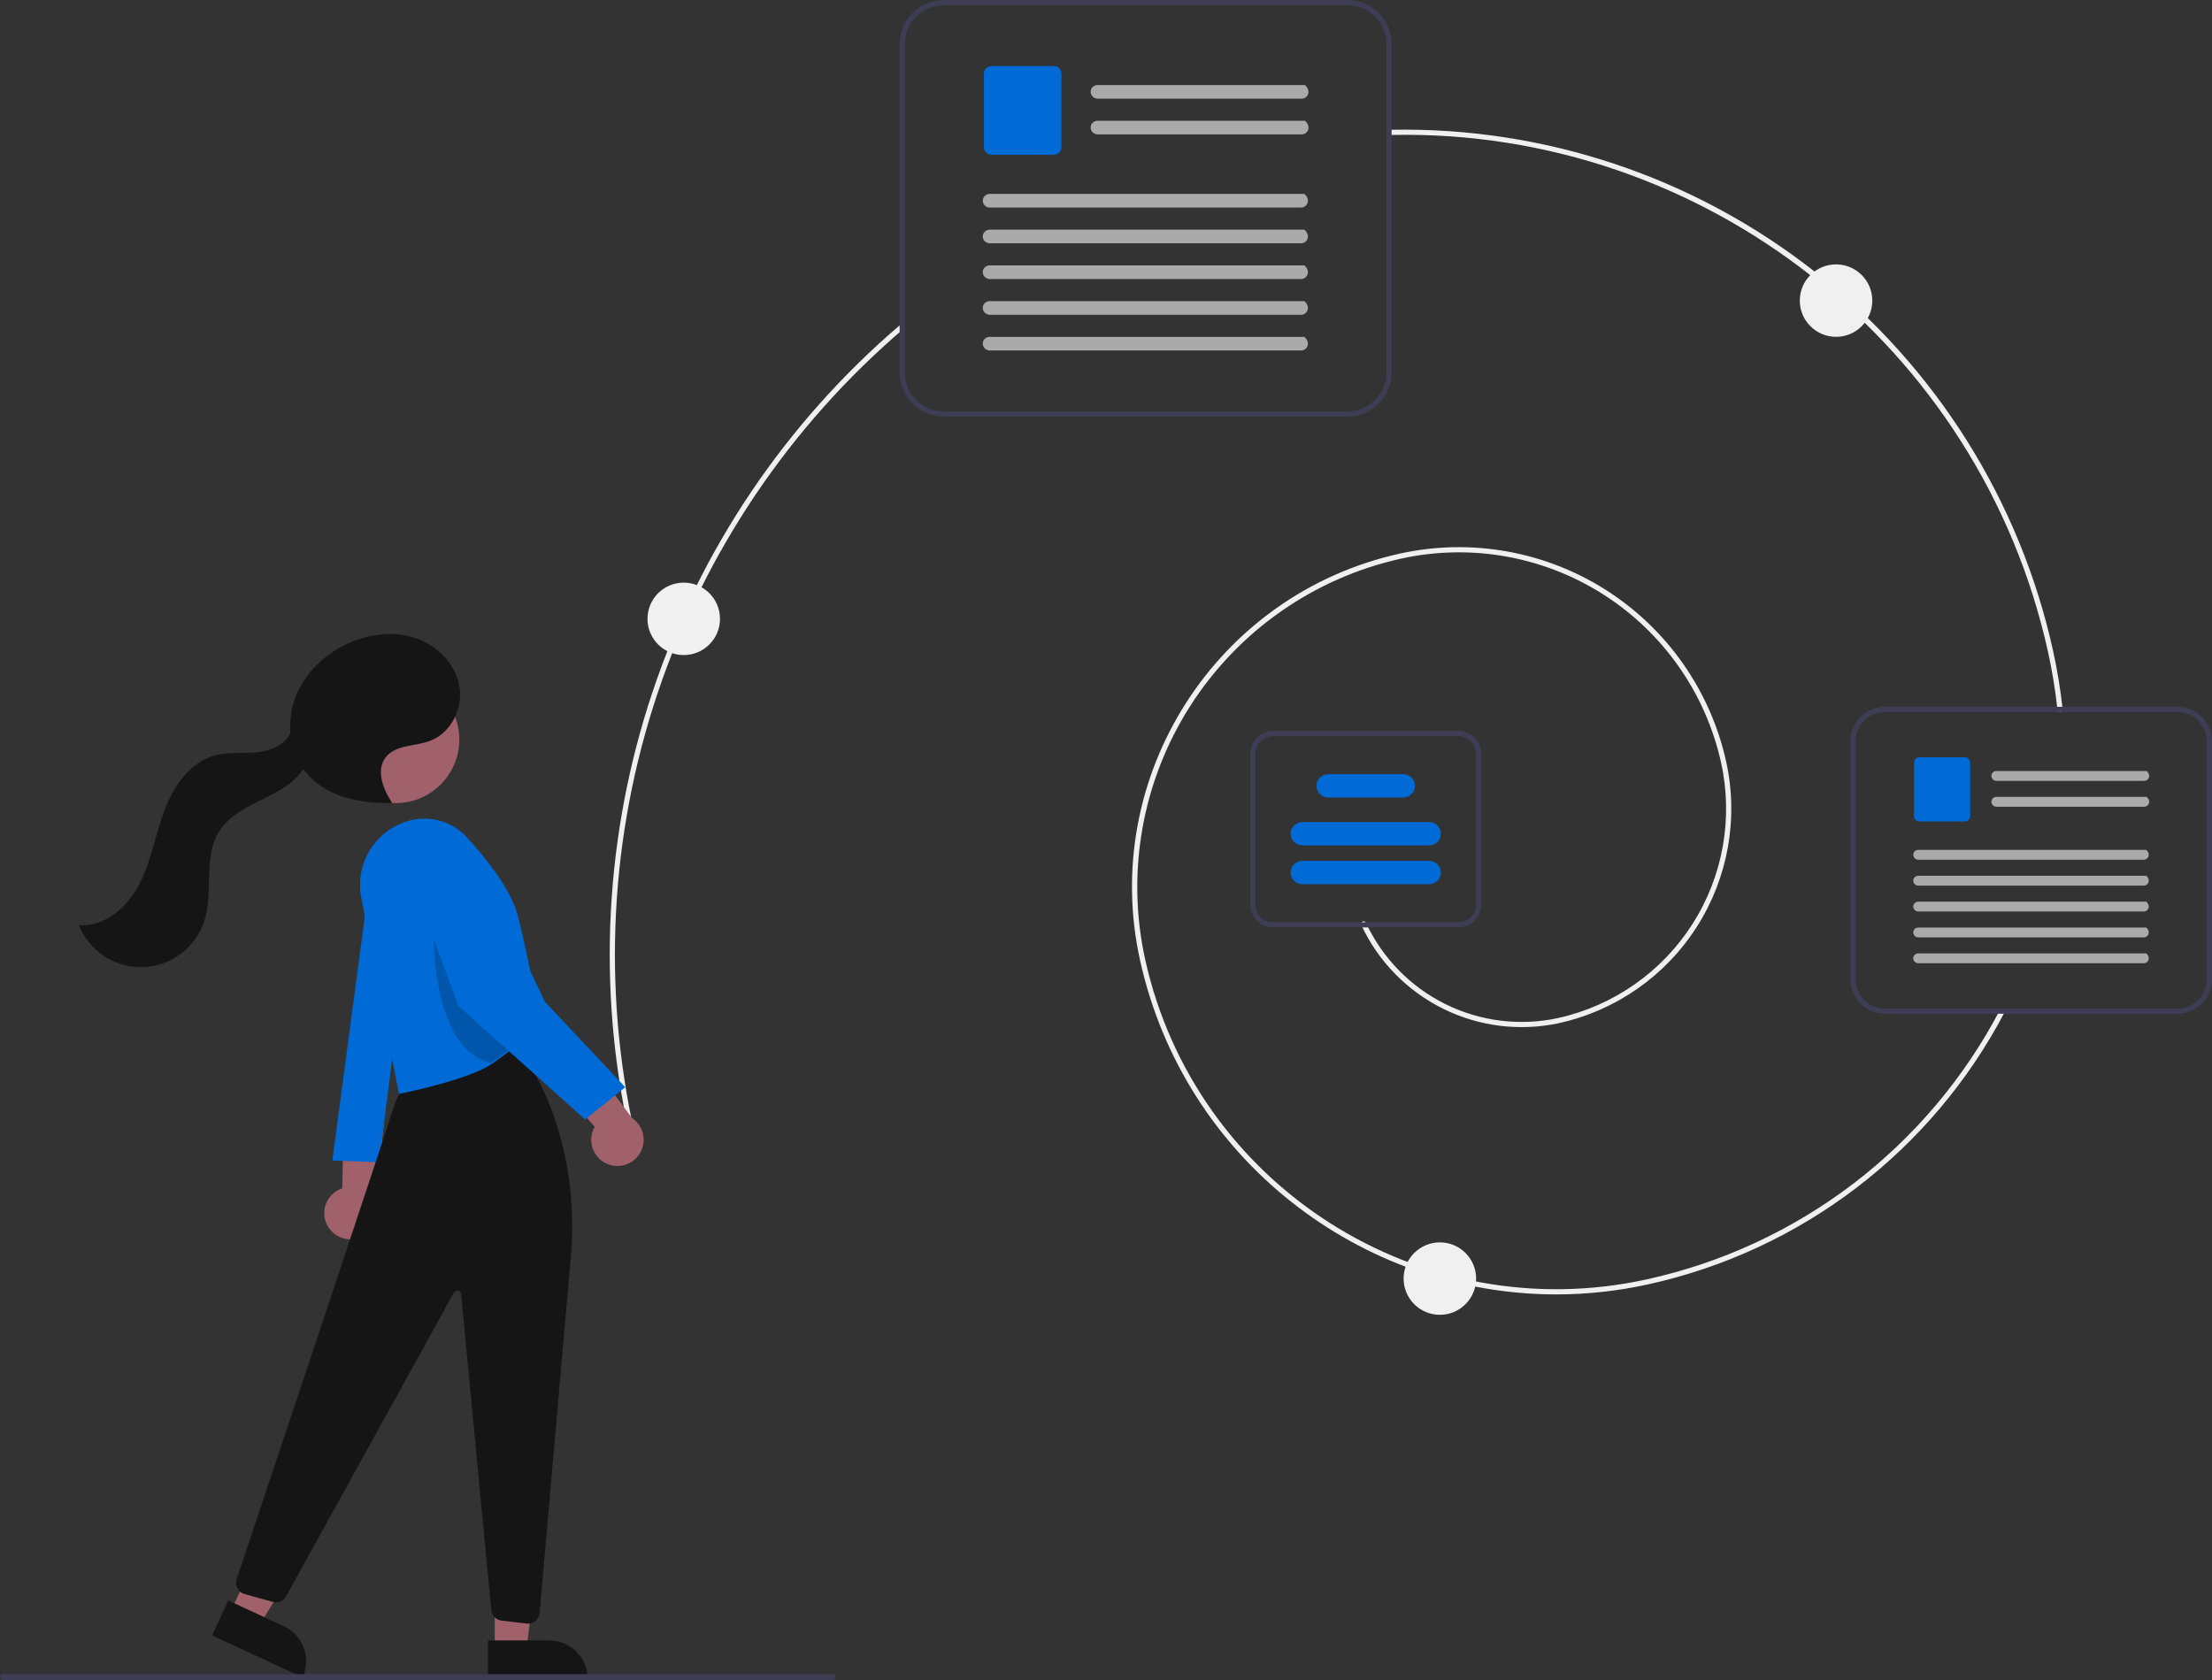 <svg width="616" height="468" viewBox="0 0 616 468" fill="none" xmlns="http://www.w3.org/2000/svg">
<rect x="0" y="0" width="616" height="468" fill="#333333" stroke="none"/>
<g clip-path="url(#clip0_43_383)">
<path d="M433.37 360.52C378.924 360.52 329.724 322.776 317.492 267.507C306.168 216.341 338.612 165.508 389.815 154.193C399.589 152.033 409.693 151.817 419.55 153.56C429.407 155.302 438.824 158.967 447.264 164.346C455.704 169.725 463.001 176.712 468.738 184.909C474.475 193.106 478.541 202.352 480.702 212.119C484.184 227.935 481.245 244.485 472.531 258.139C463.816 271.793 450.038 281.435 434.219 284.949C423.289 287.32 411.878 285.907 401.858 280.941C391.839 275.975 383.807 267.753 379.082 257.623C379.042 257.537 379.019 257.444 379.015 257.349C379.011 257.255 379.026 257.16 379.058 257.071C379.091 256.982 379.141 256.9 379.206 256.83C379.27 256.76 379.348 256.704 379.434 256.664C379.52 256.625 379.614 256.602 379.708 256.599C379.803 256.595 379.898 256.611 379.987 256.644C380.076 256.677 380.158 256.727 380.227 256.792C380.297 256.857 380.353 256.935 380.392 257.021C384.978 266.853 392.774 274.834 402.499 279.653C412.223 284.473 423.299 285.844 433.907 283.542C449.353 280.11 462.807 270.696 471.315 257.364C479.824 244.033 482.694 227.873 479.294 212.43C475.011 193.078 463.211 176.219 446.488 165.561C429.766 154.903 409.492 151.32 390.126 155.6C365.886 160.986 344.774 175.76 331.421 196.681C318.068 217.602 313.565 242.961 318.9 267.196C332.861 330.28 395.578 370.253 458.709 356.301C479.567 351.706 499.167 342.611 516.138 329.653C533.108 316.694 547.039 300.185 556.956 281.282C557 281.198 557.06 281.123 557.132 281.063C557.205 281.002 557.289 280.956 557.38 280.928C557.47 280.9 557.566 280.889 557.66 280.898C557.755 280.907 557.847 280.934 557.93 280.978C558.014 281.022 558.089 281.082 558.15 281.155C558.21 281.228 558.256 281.312 558.284 281.403C558.312 281.493 558.322 281.588 558.313 281.683C558.304 281.777 558.277 281.869 558.232 281.953C548.219 301.042 534.151 317.712 517.013 330.798C499.876 343.884 480.083 353.069 459.021 357.709C450.598 359.574 441.997 360.517 433.37 360.52Z" fill="#F0F0F0"/>
<path d="M573.682 198.301C573.504 198.3 573.333 198.234 573.201 198.116C573.069 197.997 572.985 197.833 572.966 197.657C572.379 192.21 571.492 186.799 570.309 181.45C551.475 96.352 474.617 35.812 387.556 37.582C387.365 37.586 387.18 37.514 387.042 37.381C386.904 37.249 386.824 37.067 386.82 36.876C386.817 36.685 386.889 36.5 387.021 36.362C387.154 36.224 387.336 36.145 387.527 36.141C430.259 35.348 471.95 49.355 505.523 75.784C539.097 102.214 562.484 139.438 571.717 181.139C572.912 186.54 573.808 192.003 574.4 197.503C574.41 197.597 574.402 197.692 574.375 197.783C574.348 197.874 574.304 197.959 574.245 198.032C574.185 198.106 574.112 198.167 574.029 198.212C573.945 198.258 573.854 198.286 573.76 198.296C573.734 198.299 573.708 198.301 573.682 198.301Z" fill="#F0F0F0"/>
<path d="M175.986 316.479C175.822 316.478 175.663 316.422 175.535 316.32C175.407 316.217 175.318 316.074 175.283 315.913C166.207 275.044 168.426 232.478 181.703 192.772C194.981 153.067 218.816 117.718 250.656 90.511C250.727 90.449 250.811 90.402 250.901 90.372C250.991 90.342 251.087 90.33 251.181 90.337C251.276 90.344 251.369 90.37 251.454 90.412C251.538 90.455 251.614 90.514 251.676 90.587C251.738 90.659 251.785 90.742 251.814 90.833C251.844 90.923 251.855 91.018 251.847 91.113C251.84 91.208 251.813 91.3 251.77 91.385C251.727 91.469 251.667 91.544 251.594 91.606C219.953 118.643 196.266 153.771 183.072 193.229C169.877 232.687 167.672 274.988 176.691 315.602C176.714 315.708 176.714 315.817 176.689 315.922C176.665 316.027 176.617 316.125 176.549 316.21C176.481 316.294 176.396 316.362 176.298 316.408C176.201 316.455 176.094 316.479 175.986 316.479Z" fill="#F0F0F0"/>
<path d="M375.283 116.016H262.789C259.539 116.013 256.423 114.721 254.125 112.424C251.827 110.128 250.534 107.014 250.53 103.766V12.25C250.534 9.002 251.827 5.889 254.125 3.592C256.423 1.295 259.539 0.004 262.789 0H375.283C378.533 0.004 381.649 1.295 383.947 3.592C386.245 5.889 387.538 9.002 387.542 12.25V103.766C387.538 107.014 386.245 110.128 383.947 112.424C381.649 114.721 378.533 116.013 375.283 116.016ZM262.789 1.441C259.921 1.444 257.172 2.584 255.144 4.611C253.116 6.637 251.976 9.384 251.972 12.25V103.766C251.976 106.632 253.116 109.379 255.144 111.406C257.172 113.432 259.921 114.572 262.789 114.575H375.283C378.15 114.572 380.9 113.432 382.928 111.406C384.955 109.379 386.096 106.632 386.099 103.766V12.25C386.096 9.384 384.955 6.637 382.928 4.611C380.9 2.584 378.15 1.444 375.283 1.441H262.789Z" fill="#3F3D56"/>
<path d="M362.496 27.482H305.722C305.223 27.492 304.739 27.313 304.367 26.98C303.996 26.647 303.765 26.185 303.721 25.689C303.707 25.431 303.745 25.174 303.834 24.933C303.923 24.691 304.061 24.47 304.238 24.283C304.415 24.096 304.629 23.947 304.865 23.845C305.102 23.744 305.357 23.691 305.615 23.691H363.407C365.311 25.363 364.152 27.482 362.496 27.482Z" fill="#AAAAAA"/>
<path d="M362.496 37.434H305.722C305.223 37.444 304.739 37.264 304.367 36.931C303.996 36.598 303.765 36.137 303.721 35.64C303.707 35.383 303.745 35.126 303.834 34.884C303.923 34.642 304.061 34.421 304.238 34.234C304.415 34.047 304.629 33.898 304.865 33.797C305.102 33.695 305.357 33.643 305.615 33.643H363.407C365.311 35.314 364.152 37.434 362.496 37.434Z" fill="#AAAAAA"/>
<path d="M293.449 43.1H276.122C275.556 43.099 275.014 42.874 274.614 42.474C274.214 42.075 273.989 41.533 273.988 40.967V20.535C273.989 19.97 274.214 19.427 274.614 19.028C275.014 18.628 275.556 18.403 276.122 18.403H293.449C294.015 18.403 294.557 18.628 294.957 19.028C295.357 19.428 295.582 19.97 295.583 20.535V40.967C295.582 41.533 295.357 42.075 294.957 42.474C294.557 42.874 294.015 43.099 293.449 43.1Z" fill="#006BD6"/>
<path d="M362.33 57.809H275.683C275.184 57.819 274.7 57.64 274.328 57.307C273.957 56.974 273.726 56.512 273.681 56.016C273.668 55.758 273.706 55.501 273.795 55.259C273.884 55.018 274.021 54.797 274.199 54.61C274.376 54.423 274.59 54.274 274.826 54.172C275.063 54.071 275.318 54.018 275.576 54.018H363.242C365.146 55.69 363.986 57.809 362.33 57.809Z" fill="#AAAAAA"/>
<path d="M362.331 67.763H275.683C275.184 67.774 274.7 67.594 274.328 67.261C273.957 66.928 273.726 66.467 273.681 65.97C273.668 65.713 273.706 65.456 273.795 65.214C273.884 64.972 274.021 64.751 274.199 64.564C274.376 64.377 274.59 64.228 274.826 64.127C275.063 64.025 275.318 63.972 275.576 63.972H363.242C365.146 65.644 363.986 67.763 362.331 67.763Z" fill="#AAAAAA"/>
<path d="M362.33 77.712H275.683C275.184 77.722 274.7 77.542 274.328 77.209C273.957 76.876 273.726 76.415 273.681 75.918C273.668 75.661 273.706 75.403 273.795 75.162C273.884 74.92 274.021 74.699 274.199 74.512C274.376 74.325 274.59 74.176 274.826 74.075C275.063 73.973 275.318 73.92 275.576 73.92H363.242C365.146 75.592 363.986 77.712 362.33 77.712Z" fill="#AAAAAA"/>
<path d="M362.33 87.665H275.683C275.184 87.675 274.7 87.496 274.328 87.163C273.957 86.83 273.726 86.368 273.681 85.871C273.668 85.614 273.706 85.357 273.795 85.115C273.884 84.874 274.021 84.653 274.199 84.466C274.376 84.279 274.59 84.13 274.826 84.028C275.063 83.927 275.318 83.874 275.576 83.874H363.242C365.146 85.546 363.986 87.665 362.33 87.665Z" fill="#AAAAAA"/>
<path d="M362.33 97.614H275.683C275.184 97.624 274.7 97.444 274.328 97.111C273.957 96.778 273.726 96.317 273.681 95.82C273.668 95.563 273.706 95.306 273.795 95.064C273.884 94.822 274.021 94.601 274.199 94.414C274.376 94.227 274.59 94.078 274.826 93.977C275.063 93.875 275.318 93.823 275.576 93.823H363.242C365.146 95.494 363.986 97.614 362.33 97.614Z" fill="#AAAAAA"/>
<path d="M606.399 282.338H524.913C522.368 282.335 519.928 281.324 518.128 279.525C516.328 277.726 515.315 275.288 515.312 272.744V206.453C515.315 203.91 516.328 201.471 518.128 199.673C519.928 197.874 522.368 196.862 524.913 196.859H606.399C608.945 196.862 611.385 197.874 613.185 199.673C614.985 201.471 615.997 203.91 616 206.453V272.744C615.997 275.288 614.985 277.726 613.185 279.525C611.385 281.324 608.945 282.335 606.399 282.338ZM524.913 198.301C522.75 198.303 520.677 199.163 519.147 200.691C517.617 202.22 516.757 204.292 516.755 206.453V272.744C516.757 274.906 517.617 276.978 519.147 278.506C520.677 280.035 522.75 280.895 524.913 280.897H606.399C608.562 280.895 610.636 280.035 612.166 278.506C613.695 276.978 614.556 274.906 614.558 272.744V206.453C614.556 204.292 613.695 202.22 612.166 200.691C610.636 199.163 608.562 198.303 606.399 198.301L524.913 198.301Z" fill="#3F3D56"/>
<path d="M597.137 217.487H556.012C555.651 217.494 555.3 217.364 555.031 217.123C554.762 216.882 554.594 216.547 554.563 216.188C554.553 216.001 554.581 215.815 554.645 215.64C554.709 215.465 554.809 215.305 554.937 215.169C555.066 215.034 555.22 214.926 555.392 214.852C555.563 214.779 555.748 214.741 555.935 214.741H597.797C599.176 215.952 598.336 217.487 597.137 217.487Z" fill="#AAAAAA"/>
<path d="M597.137 224.695H556.012C555.651 224.703 555.3 224.573 555.031 224.331C554.762 224.09 554.594 223.756 554.563 223.396C554.553 223.21 554.581 223.023 554.645 222.848C554.709 222.673 554.809 222.513 554.937 222.378C555.066 222.242 555.22 222.135 555.392 222.061C555.563 221.987 555.748 221.949 555.935 221.949H597.797C599.176 223.16 598.336 224.695 597.137 224.695Z" fill="#AAAAAA"/>
<path d="M547.122 228.799H534.571C534.161 228.799 533.768 228.636 533.479 228.347C533.189 228.057 533.026 227.664 533.025 227.255V212.454C533.026 212.045 533.189 211.652 533.479 211.363C533.768 211.073 534.161 210.91 534.571 210.91H547.122C547.532 210.91 547.924 211.073 548.214 211.363C548.504 211.652 548.667 212.045 548.668 212.454V227.255C548.667 227.664 548.504 228.057 548.214 228.347C547.925 228.636 547.532 228.799 547.122 228.799Z" fill="#006BD6"/>
<path d="M597.018 239.455H534.254C533.892 239.462 533.541 239.332 533.272 239.091C533.003 238.85 532.836 238.515 532.804 238.155C532.794 237.969 532.822 237.783 532.886 237.608C532.951 237.433 533.05 237.273 533.178 237.137C533.307 237.002 533.462 236.894 533.633 236.82C533.804 236.747 533.989 236.708 534.176 236.708H597.678C599.057 237.919 598.217 239.455 597.018 239.455Z" fill="#AAAAAA"/>
<path d="M597.018 246.665H534.254C533.892 246.672 533.541 246.542 533.272 246.301C533.003 246.06 532.836 245.726 532.804 245.366C532.794 245.18 532.822 244.993 532.886 244.818C532.951 244.643 533.05 244.483 533.178 244.348C533.307 244.212 533.462 244.104 533.633 244.031C533.804 243.957 533.989 243.919 534.176 243.919H597.678C599.057 245.13 598.217 246.665 597.018 246.665Z" fill="#AAAAAA"/>
<path d="M597.018 253.871H534.254C533.892 253.878 533.541 253.748 533.272 253.507C533.003 253.266 532.836 252.931 532.804 252.572C532.794 252.385 532.822 252.199 532.886 252.024C532.951 251.849 533.05 251.689 533.178 251.553C533.307 251.418 533.462 251.31 533.633 251.236C533.804 251.163 533.989 251.125 534.176 251.125H597.678C599.057 252.336 598.217 253.871 597.018 253.871Z" fill="#AAAAAA"/>
<path d="M597.018 261.081H534.254C533.892 261.088 533.541 260.958 533.272 260.717C533.003 260.476 532.836 260.142 532.804 259.782C532.794 259.596 532.822 259.409 532.886 259.234C532.951 259.059 533.05 258.899 533.178 258.764C533.307 258.628 533.462 258.52 533.633 258.447C533.804 258.373 533.989 258.335 534.176 258.335H597.678C599.057 259.546 598.217 261.081 597.018 261.081Z" fill="#AAAAAA"/>
<path d="M597.018 268.287H534.254C533.892 268.295 533.541 268.165 533.272 267.923C533.003 267.682 532.836 267.348 532.804 266.988C532.794 266.802 532.822 266.616 532.886 266.44C532.951 266.265 533.05 266.105 533.178 265.97C533.307 265.834 533.462 265.727 533.633 265.653C533.804 265.579 533.989 265.541 534.176 265.541H597.678C599.057 266.752 598.217 268.287 597.018 268.287Z" fill="#AAAAAA"/>
<path d="M406.161 258.312H354.499C352.816 258.31 351.201 257.641 350.011 256.451C348.82 255.261 348.15 253.648 348.148 251.965V209.938C348.15 208.255 348.82 206.642 350.011 205.452C351.201 204.262 352.816 203.593 354.499 203.591H406.161C407.845 203.593 409.459 204.262 410.65 205.452C411.84 206.642 412.51 208.255 412.512 209.938V251.965C412.51 253.648 411.84 255.261 410.65 256.451C409.459 257.641 407.845 258.31 406.161 258.312ZM354.499 205.033C353.198 205.034 351.95 205.551 351.03 206.471C350.11 207.39 349.592 208.637 349.591 209.938V251.965C349.592 253.266 350.11 254.513 351.03 255.432C351.95 256.352 353.198 256.869 354.499 256.87H406.161C407.462 256.869 408.71 256.352 409.63 255.432C410.551 254.513 411.068 253.266 411.07 251.965V209.938C411.068 208.637 410.551 207.39 409.63 206.471C408.71 205.551 407.462 205.034 406.161 205.033H354.499Z" fill="#3F3D56"/>
<path d="M397.997 235.455H362.663C361.802 235.455 360.977 235.114 360.368 234.506C359.76 233.897 359.418 233.073 359.418 232.213C359.418 231.353 359.76 230.528 360.368 229.92C360.977 229.312 361.802 228.97 362.663 228.97H397.997C398.858 228.97 399.684 229.312 400.292 229.92C400.901 230.528 401.242 231.353 401.242 232.213C401.242 233.073 400.901 233.897 400.292 234.506C399.684 235.114 398.858 235.455 397.997 235.455Z" fill="#006BD6"/>
<path d="M390.786 222.124H369.874C369.013 222.124 368.188 221.783 367.579 221.175C366.971 220.566 366.629 219.742 366.629 218.882C366.629 218.022 366.971 217.197 367.579 216.589C368.188 215.981 369.013 215.639 369.874 215.639H390.786C391.647 215.639 392.472 215.981 393.081 216.589C393.689 217.197 394.031 218.022 394.031 218.882C394.031 219.742 393.689 220.566 393.081 221.175C392.472 221.783 391.647 222.124 390.786 222.124Z" fill="#006BD6"/>
<path d="M397.997 246.264H362.663C361.802 246.264 360.977 245.923 360.368 245.314C359.76 244.706 359.418 243.882 359.418 243.021C359.418 242.161 359.76 241.337 360.368 240.729C360.977 240.12 361.802 239.779 362.663 239.779H397.997C398.858 239.779 399.684 240.12 400.292 240.729C400.901 241.337 401.242 242.161 401.242 243.021C401.242 243.882 400.901 244.706 400.292 245.314C399.684 245.923 398.858 246.264 397.997 246.264Z" fill="#006BD6"/>
<path d="M91.147 341.276C90.648 340.342 90.36 339.309 90.304 338.251C90.248 337.193 90.424 336.136 90.821 335.154C91.218 334.171 91.826 333.288 92.601 332.566C93.377 331.844 94.301 331.3 95.31 330.973L95.841 305.229L106.866 312.824L104.671 336.107C105.108 337.837 104.895 339.666 104.072 341.249C103.249 342.831 101.874 344.057 100.207 344.695C98.54 345.332 96.697 345.336 95.027 344.706C93.357 344.076 91.977 342.856 91.147 341.276Z" fill="#A0616A"/>
<path d="M103.337 242.144L92.546 323.221L105.537 323.71L116.393 238.6L113.788 237.063C112.797 236.479 111.676 236.149 110.526 236.103C109.376 236.057 108.232 236.296 107.197 236.799C106.162 237.302 105.268 238.054 104.594 238.986C103.921 239.919 103.489 241.004 103.337 242.144Z" fill="#006BD6"/>
<path d="M137.779 459.418L146.619 459.418L150.825 425.342L137.776 425.343L137.779 459.418Z" fill="#A0616A"/>
<path d="M163.669 467.62L135.884 467.622L135.883 456.894L152.933 456.893C155.78 456.893 158.511 458.023 160.524 460.035C162.538 462.047 163.669 464.775 163.669 467.62Z" fill="#151515"/>
<path d="M64.223 448.86L72.245 452.571L90.388 423.415L78.548 417.938L64.223 448.86Z" fill="#A0616A"/>
<path d="M84.269 467.174L59.054 455.509L63.564 445.774L79.037 452.932C81.62 454.127 83.623 456.299 84.604 458.97C85.585 461.641 85.465 464.592 84.269 467.174Z" fill="#151515"/>
<path d="M147.047 452.218C146.917 452.218 146.788 452.21 146.659 452.195L139.665 451.373C138.929 451.283 138.246 450.946 137.728 450.417C137.21 449.887 136.887 449.197 136.814 448.46L128.418 360.446C128.396 360.216 128.301 359.999 128.146 359.827C127.992 359.655 127.787 359.537 127.561 359.49C127.334 359.443 127.099 359.47 126.889 359.567C126.679 359.663 126.505 359.824 126.394 360.026L79.68 444.6C79.328 445.24 78.77 445.743 78.097 446.026C77.423 446.309 76.673 446.355 75.97 446.158L68.112 443.976C67.688 443.859 67.293 443.657 66.949 443.381C66.606 443.106 66.322 442.764 66.115 442.376C65.909 441.987 65.783 441.561 65.747 441.123C65.71 440.685 65.763 440.243 65.903 439.826C72.746 419.366 107.03 316.82 109.961 307.382C113.464 296.104 139.61 291.66 141.863 291.298L143.157 290.005L143.406 290.34C154.946 305.864 160.53 326.424 159.13 348.234L159.129 348.242L150.271 449.258C150.2 450.065 149.83 450.815 149.234 451.363C148.637 451.911 147.857 452.216 147.047 452.218Z" fill="#151515"/>
<path d="M110.198 223.68C119.979 223.68 127.909 215.756 127.909 205.982C127.909 196.207 119.979 188.283 110.198 188.283C100.416 188.283 92.486 196.207 92.486 205.982C92.486 215.756 100.416 223.68 110.198 223.68Z" fill="#A0616A"/>
<path d="M111.101 304.67L100.592 249.932C99.713 245.308 100.625 240.523 103.144 236.546C105.663 232.569 109.601 229.698 114.159 228.513C116.977 227.781 119.94 227.831 122.731 228.656C125.523 229.482 128.036 231.052 130 233.198C135.365 239.05 142.179 247.566 144.178 254.906C145.87 261.136 150.632 284.483 150.68 284.718L150.718 284.903L150.587 285.04C150.561 285.066 148.01 287.701 144.038 290.99C141.708 292.92 139.326 294.712 136.958 296.315C130.311 300.801 112.224 304.446 111.458 304.599L111.101 304.67Z" fill="#006BD6"/>
<path opacity="0.2" d="M136.757 296.017C139.396 294.23 141.79 292.385 143.809 290.713C143.081 279.947 127.209 257.407 120.777 257.407C120.777 257.407 119.255 292.147 136.757 296.017Z" fill="black"/>
<path d="M169.425 324.291C168.428 323.93 167.523 323.355 166.773 322.606C166.023 321.858 165.446 320.954 165.083 319.959C164.721 318.963 164.581 317.901 164.673 316.845C164.766 315.79 165.089 314.768 165.62 313.851L148.775 294.363L162.054 292.636L176.014 311.407C177.497 312.4 178.563 313.902 179.011 315.628C179.46 317.354 179.259 319.185 178.447 320.773C177.634 322.362 176.267 323.597 174.605 324.245C172.942 324.893 171.099 324.91 169.425 324.291Z" fill="#A0616A"/>
<path d="M122.332 229.682C123.066 229.697 123.797 229.781 124.515 229.932C125.968 230.264 127.317 230.951 128.439 231.932C129.561 232.913 130.423 234.157 130.946 235.552L151.77 279.025L174.124 302.805L162.947 311.812L127.612 280.106L113.496 241.711C113.045 240.325 112.931 238.851 113.163 237.412C113.394 235.972 113.966 234.609 114.829 233.434C115.692 232.258 116.823 231.305 118.128 230.653C119.432 230.001 120.874 229.668 122.332 229.682Z" fill="#006BD6"/>
<path d="M109.149 223.517C106.629 219.747 104.639 214.519 107.415 210.931C110.154 207.39 115.557 207.912 119.753 206.345C125.597 204.163 128.986 197.302 127.929 191.158C126.872 185.014 121.937 179.921 116.057 177.837C110.177 175.753 103.547 176.43 97.789 178.83C90.701 181.785 84.621 187.499 82.071 194.738C79.521 201.977 80.884 210.669 86.173 216.234C91.844 222.199 100.744 223.789 108.977 223.692" fill="#151515"/>
<path d="M81.338 202.649C80.616 206.678 76.193 208.966 72.128 209.469C68.064 209.972 63.859 209.327 59.902 210.384C52.926 212.246 48.324 218.95 45.792 225.707C43.259 232.465 42.136 239.758 38.846 246.181C35.555 252.604 29.175 258.266 21.98 257.665C23.389 261.212 25.86 264.237 29.053 266.329C32.247 268.421 36.009 269.477 39.826 269.353C43.643 269.23 47.328 267.932 50.38 265.638C53.431 263.344 55.7 260.165 56.877 256.534C59.521 248.38 56.486 238.654 61.109 231.434C63.667 227.438 68.084 225.087 72.344 222.993C76.603 220.899 81.073 218.749 83.929 214.96C86.784 211.171 87.355 205.187 83.836 202.003" fill="#151515"/>
<path d="M0.859 468H231.827C232.054 467.999 232.272 467.909 232.433 467.748C232.593 467.587 232.683 467.369 232.683 467.142C232.683 466.915 232.593 466.697 232.433 466.536C232.272 466.375 232.054 466.285 231.827 466.284H0.859C0.632 466.285 0.414 466.375 0.254 466.536C0.093 466.697 0.003 466.915 0.003 467.142C0.003 467.369 0.093 467.587 0.254 467.748C0.414 467.909 0.632 467.999 0.859 468Z" fill="#3F3D56"/>
<path d="M190.409 182.447C195.985 182.447 200.505 177.931 200.505 172.359C200.505 166.787 195.985 162.271 190.409 162.271C184.833 162.271 180.313 166.787 180.313 172.359C180.313 177.931 184.833 182.447 190.409 182.447Z" fill="#F0F0F0"/>
<path d="M511.305 93.814C516.88 93.814 521.4 89.297 521.4 83.726C521.4 78.154 516.88 73.637 511.305 73.637C505.729 73.637 501.209 78.154 501.209 83.726C501.209 89.297 505.729 93.814 511.305 93.814Z" fill="#F0F0F0"/>
<path d="M400.974 366.2C406.55 366.2 411.07 361.683 411.07 356.111C411.07 350.54 406.55 346.023 400.974 346.023C395.399 346.023 390.879 350.54 390.879 356.111C390.879 361.683 395.399 366.2 400.974 366.2Z" fill="#F0F0F0"/>
</g>
<defs>
<clipPath id="clip0_43_383">
<rect width="616" height="468" fill="white"/>
</clipPath>
</defs>
</svg>
